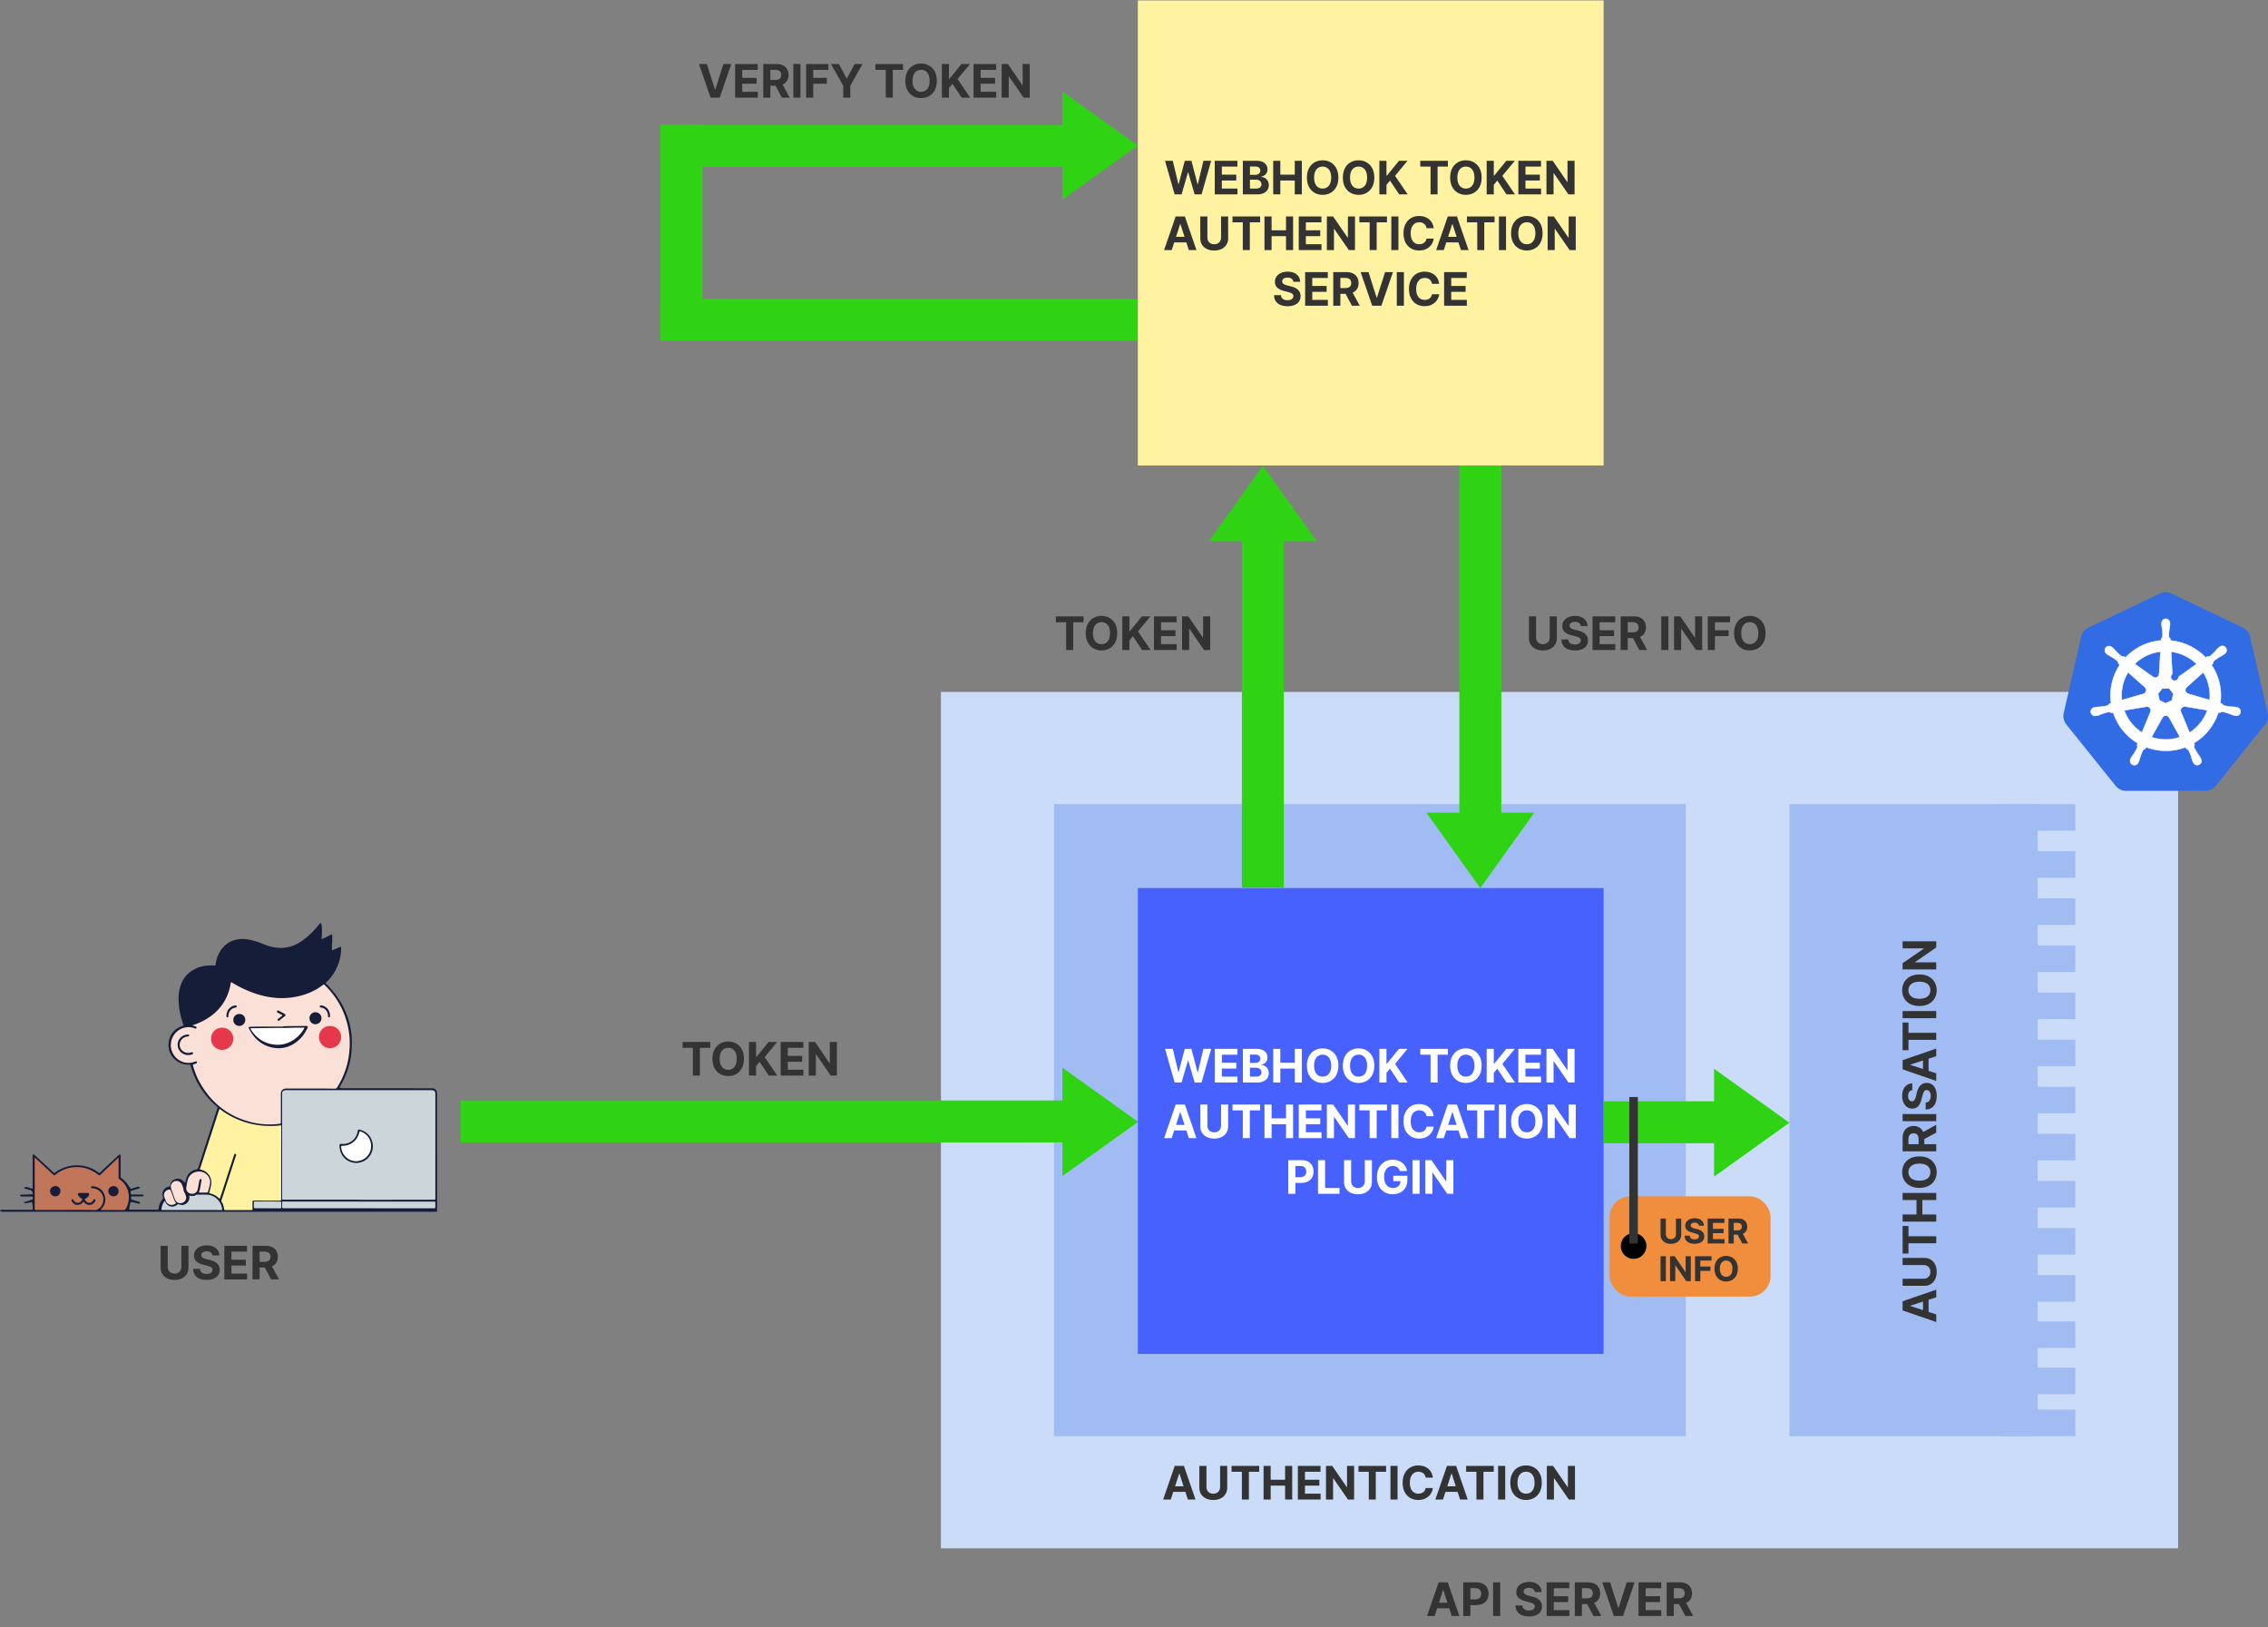 <svg viewBox="0 0 2649 1900" xmlns="http://www.w3.org/2000/svg"><rect x="0" y="0" width="2649" height="1900" fill="#808080" stroke="none"/><g fill="none" fill-rule="evenodd"><path fill="#CADCF8" d="M1099 808h1445v1000H1099z"></path><path fill="#A1BCF3" d="M1231 939h738v738h-738z"></path><path d="M1377.293 1720.702l-9.856 30.298h-8.898l13.557-39.273h10.7l13.539 39.273h-8.898l-9.837-30.298h-.307zm-10.413 21.343v-6.482h21.017v6.482h-21.017zm58.196-5.523v-24.795h8.303v25.505q0 4.295-2.042 7.517-2.042 3.221-5.705 5.014-3.662 1.793-8.533 1.793-4.89 0-8.553-1.793-3.662-1.793-5.695-5.014-2.033-3.222-2.033-7.517v-25.505h8.304v24.795q0 2.244.987 3.989.988 1.745 2.79 2.742 1.803.997 4.2.997 2.416 0 4.209-.997 1.793-.997 2.78-2.742.988-1.745.988-3.989zm25.424-17.949h-12.024v-6.846h32.255v6.846h-12.024V1751h-8.207v-32.427zm33.63 32.427h-8.302v-39.273h8.303v16.204h16.856v-16.204h8.284V1751h-8.284v-16.223h-16.856V1751zm58.292 0h-26.54v-39.273h26.464v6.846h-18.16v9.358h16.798v6.846h-16.798v9.377h18.236V1751zm30.89-39.273h8.264V1751h-7.172l-17.086-24.718h-.287V1751h-8.304v-39.273h7.287l16.952 24.7h.345v-24.7zm25.404 6.846h-12.024v-6.846h32.255v6.846h-12.024V1751h-8.207v-32.427zm25.328-6.846h8.303V1751h-8.303v-39.273zm49.566 13.75h-8.4q-.23-1.63-.939-2.906-.71-1.275-1.822-2.176-1.112-.901-2.56-1.38-1.447-.48-3.135-.48-3.049 0-5.312 1.505-2.262 1.505-3.509 4.372-1.246 2.867-1.246 6.952 0 4.2 1.256 7.056 1.256 2.858 3.519 4.315 2.262 1.457 5.235 1.457 1.668 0 3.097-.44 1.428-.442 2.54-1.295 1.113-.853 1.85-2.08.74-1.228 1.027-2.8l8.399.038q-.326 2.704-1.62 5.206-1.295 2.503-3.471 4.468-2.177 1.966-5.178 3.107-3 1.14-6.779 1.14-5.254 0-9.386-2.377-4.133-2.378-6.52-6.884-2.388-4.507-2.388-10.911 0-6.424 2.417-10.93 2.416-4.507 6.558-6.875 4.142-2.369 9.32-2.369 3.413 0 6.337.96 2.924.958 5.187 2.79 2.263 1.83 3.692 4.477 1.428 2.646 1.831 6.06zm21.627-4.775L1685.38 1751h-8.897l13.557-39.273h10.7l13.54 39.273h-8.898l-9.837-30.298h-.307zm-10.413 21.343v-6.482h21.017v6.482h-21.017zm39.633-23.472h-12.023v-6.846h32.254v6.846h-12.023V1751h-8.208v-32.427zm25.328-6.846h8.303V1751h-8.303v-39.273zm51.005 19.637q0 6.424-2.426 10.93-2.426 4.506-6.597 6.875-4.17 2.368-9.367 2.368-5.235 0-9.396-2.378-4.162-2.378-6.578-6.884-2.416-4.507-2.416-10.911 0-6.424 2.416-10.93 2.416-4.507 6.578-6.875 4.16-2.369 9.396-2.369 5.197 0 9.367 2.369 4.171 2.368 6.597 6.874 2.426 4.507 2.426 10.93zm-8.419 0q0-4.162-1.236-7.019-1.237-2.857-3.48-4.334-2.245-1.476-5.255-1.476t-5.254 1.476q-2.244 1.477-3.48 4.334-1.238 2.857-1.238 7.019 0 4.16 1.237 7.018 1.237 2.857 3.48 4.334 2.244 1.476 5.255 1.476 3.01 0 5.254-1.476 2.244-1.477 3.48-4.334 1.237-2.857 1.237-7.018zm38.905-19.637h8.265V1751h-7.172l-17.086-24.718h-.288V1751h-8.303v-39.273h7.287l16.952 24.7h.345v-24.7z" fill="#333" fill-rule="nonzero"></path><path fill="#30D314" d="M1329 1310l-88 63v-126z"></path><path fill="#30D314" d="M1329 1310l-88 63v-126zm0-1140l-88 63V107zm146 374l63 88h-126zm254 493l63-88h-126z"></path><path fill="#30D314" d="M538 1285h717v49H538zm234-936h557v49H772z"></path><path fill="#30D314" d="M820.5 145.5v252h-49v-252z"></path><path fill="#30D314" d="M772 146h483v49H772zm727.5 468.5v422h-49v-422zm254-71v428h-49v-428zM2090 1311l-88 63v-126z"></path><path fill="#30D314" d="M1873 1286h153v49h-153z"></path><g transform="translate(255.5, 1246.5) scale(-1, 1) translate(-255.5, -1246.5) translate(0, 1078)" fill-rule="nonzero"><path d="M.5 337l.075-138.706a5.514 5.514 0 0 1 5.51-5.514c35.587-.003 71.173-.003 106.76-.003 2.204-.867 1.417-1.418 1.102-1.97-6.85-11.349-11.337-23.564-13.069-36.804-3.857-30.342 4.724-56.744 25.35-79.362a78.592 78.592 0 0 1 3.622-3.625c1.024-1.025 1.024-1.025.079-1.97-3.228-3.074-6.14-6.463-8.582-10.246-5.51-8.748-8.58-18.284-8.817-28.687-.079-2.6.472-2.916 2.834-1.734 2.52 1.261 5.117 2.365 7.873 3.231.315-4.57-.236-8.353-.315-12.215 0-1.419-.079-2.758 0-4.177 0-1.97.709-2.443 2.44-1.419 2.756 1.577 5.512 2.995 8.425 4.177 1.732.71 1.732.71 1.574-1.182-.472-4.965-.551-9.93 0-14.895.472-1.891 1.338-2.207 1.968-1.655.473.394.788.946 1.181 1.419 6.062 7.565 12.833 14.343 20.942 19.781 7.085 4.729 14.722 7.33 23.225 7.408 6.377.079 12.517-1.26 18.422-3.546 5.51-2.128 11.022-4.335 16.769-5.596 5.826-1.26 11.73-1.813 17.556-.394 9.92 2.443 16.612 8.827 20.785 17.969 1.574 3.467 2.44 7.093 2.991 10.876.236 1.418.236 1.418 1.732 1.34 8.66-.631 17.005.709 24.563 5.2 9.054 5.439 14.093 13.635 16.06 23.802 1.418 7.487 1.024 14.895-.157 22.382-.944 5.832-2.519 11.585-4.408 17.18-.473 1.419-.788 1.34.944 1.97 8.818 2.995 14.329 9.064 15.903 18.206 2.205 12.53-5.825 23.643-17.477 26.401-2.126.473-4.33.788-6.535.552-.944-.158-1.26.315-1.495 1.182-1.654 5.99-3.937 11.821-6.692 17.417-5.669 11.27-13.227 20.963-22.674 29.239-2.126 1.497-2.283 2.364-1.81 3.546 1.101 3.074 2.046 6.226 3.07 9.3 6.377 19.86 12.832 39.641 19.13 59.501.473 1.419 1.103 1.97 2.52 2.207 6.22 1.34 10.156 5.201 11.81 11.349.314 1.34.55 2.758.786 4.098 1.496-.867 2.126-1.734 3.07-2.522 2.678-2.207 5.67-2.68 8.897-1.576 3.307 1.182 5.275 3.625 5.747 7.093.158 1.182.473 1.497 1.653 1.655 5.511.867 8.74 6.304 6.929 11.664-.473 1.34-.315 2.285.63 3.388 2.44 2.916 3.857 6.305 4.33 10.088.236 1.655 0 1.655 1.81 1.655h32.515c0-3.31-1.024-5.91-1.575-8.748-3.7.237-6.22.867-8.66 1.655-1.417.473-2.126.158-2.362-.63-.236-.71.315-1.261 1.654-1.655 2.283-.71 4.566-1.34 6.849-2.05 2.283-.709 1.89-.157 1.89-2.679.078-1.182-.394-1.34-1.024-1.34h-11.337c-2.047-.079-2.362-.473-2.362-1.103 1.496-1.182 1.89-1.103 2.362-1.103h11.18c1.023 0 1.417-.316 1.574-1.34.394-2.68.472-2.68-2.204-3.468-2.205-.71-4.488-1.34-6.692-1.97-1.732-.71-1.968-1.182-1.811-1.734 1.732-.788 2.204-.63 2.756-.473 2.676.788 5.274 1.576 7.951 2.443 3.622-5.595 6.692-9.536 10.865-12.53.787-.552.944-1.183.944-2.05v-24.352c.158-1.103.945-1.497 1.89-.946 7.794 7.25 14.643 13.635 21.414 19.94 1.81 1.733 1.26 1.733 3.306.236 14.722-10.482 34.483-10.482 49.205 0 1.89 1.34 1.339 1.655 3.386-.237 6.928-6.383 13.777-12.688 20.705-19.072.63-.551 1.181-1.497 2.204-1.103 1.103.394.709 1.497.709 2.285v35.386c0 2.286 0 2.286 2.126 1.655 1.89-.551 3.7-1.103 5.59-1.655 2.676 1.104 2.519 1.655 1.81 1.892l-4.487 1.418-4.016 1.182c-1.102 1.813-1.102 2.995-1.023 4.099 5.668.472 9.132.472 12.596.472 1.969.237 2.362.63 2.284 1.183-1.417 1.103-1.969 1.103-2.441 1.103h-10.943c-1.575 0-1.653 0-1.653 1.497 0 2.443-.158 1.892 1.889 2.522 2.126.71 4.33 1.261 6.534 1.97 1.811.789 2.047 1.261 1.811 1.892-4.645-.237-6.77-.946-8.975-1.576-1.26 3.23-1.26 5.516-1.26 7.88 0 .868.237 1.34 1.181 1.262h34.011c.866 0 1.732-.08 2.598.394v1.497c-1.968.473-2.52.473-3.15.473H.5z" fill="#151D38"></path><path d="M91.763 323v-.157h87.681c2.056 0 2.056 0 2.056-2.038V198.642c-.08-2.117-1.265-3.372-3.4-3.607-.711-.079-1.423 0-2.055 0H6.61c-2.925.078-4.111 1.333-4.111 4.156v121.927c0 1.804 0 1.804 1.898 1.804h1.344c28.62.078 57.32.078 86.02.078z" fill="#CCD6DA"></path><path d="M148.294 193.125h28.656c2.984 0 5.26 1.744 5.81 4.44.157.713.157 1.347.157 2.06v32.741c0 1.823.157 1.744 1.57 1.903 11.541 1.427 22.925.792 34.152-2.14 25.595-6.739 44.987-21.801 58.255-44.79 3.769-6.501 6.595-13.477 8.636-20.77.393-1.427.393-1.427-.942-1.824l-2.12-.713c-1.334-.555-1.727-1.03-1.491-1.823.235-.872.942-.952 2.355-.476 3.768 1.427 7.537 1.744 11.462 1.03 11.62-2.298 19.079-14.19 16.017-25.684-3.14-11.733-15.231-18.392-26.537-14.587-.55.159-1.02.476-1.57.555-.55.08-.942-.238-1.178-.713-.235-.555-.078-1.03.314-1.348a2.423 2.423 0 0 1 1.02-.476 30.614 30.614 0 0 1 2.513-.792c.157-.08.393-.159.471-.317.157-.397-.235-.318-.47-.397-.315-.158-.707-.238-1.1-.396-5.888-2.061-11.541-4.677-16.723-8.165-9.42-6.184-16.722-14.27-21.433-24.655-2.198-4.915-3.69-10.067-4.554-15.458-.235-1.586-.314-1.586-1.648-.872-.471.238-.864.476-1.335.793-6.987 4.122-14.132 7.61-21.669 10.464-16.252 6.104-32.896 8.561-50.09 5.47-11.933-2.14-23.082-6.421-32.817-13.953-1.256-.95-1.256-.95-2.277.08-8.793 8.482-15.78 18.233-20.805 29.331-7.773 17.361-10.128 35.436-7.223 54.224 1.963 12.763 6.516 24.575 13.268 35.514.785 1.348 1.649 1.903 3.298 1.903 9.264-.238 18.607-.159 28.028-.159z" fill="#FAE0D6"></path><path d="M182.59 279.955v42.708c0 .948.238 1.344 1.267 1.344 2.137-.08 4.274 0 6.49 0 7.994 0 15.988-.08 23.902-.08 1.663 0 1.82.238 1.82 1.899v7.75c0 1.266-.157 1.424 1.267 1.424h30.55c1.03 0 1.267-.395 1.346-1.265.317-2.848 1.187-5.616 2.691-8.067.554-.87.633-1.661.238-2.69-1.662-4.903-3.245-9.885-4.828-14.789-3.879-12.021-7.836-24.042-11.714-36.064a7.77 7.77 0 0 1-.396-1.265c-.158-.712.159-1.266.87-1.424.634-.158 1.109.158 1.346.712l.238.712 8.31 25.624c2.612 8.067 5.224 16.134 7.915 24.122.475 1.345.475 1.424 1.504.475 2.849-2.769 6.173-4.588 10.051-5.457 1.187-.317 1.267-.317.95-1.503-.633-2.61-1.346-5.299-1.9-7.909-1.82-7.909 3.008-16.055 10.844-18.111.474-.158 1.028-.158 1.503-.316.554-.08.792-.396.554-.95-.079-.316-.158-.632-.316-.87-6.174-19.139-12.426-38.357-18.6-57.496-1.108-3.56-2.295-7.118-3.482-10.677-.238-.792-.633-1.107-1.266-.395a2.843 2.843 0 0 1-.792.553c-5.224 3.875-10.843 7.276-16.779 9.965-11.555 5.3-23.744 8.304-36.487 8.779-5.381.237-10.763.158-16.066-.633-.87-.158-1.187.158-1.108.95v1.502c.079 13.84.079 27.68.079 41.442z" fill="#FFF3A2"></path><path d="M434.414 334.84h34.401c1.646 0 1.646 0 1.646-1.67v-58.23c0-.318.157-.716-.157-.875-.47-.239-.627.239-.94.477-4.232 3.978-8.464 7.876-12.774 11.853-2.586 2.387-5.172 4.853-7.758 7.24-1.097 1.033-1.253.954-2.429.158-.392-.238-.705-.557-1.018-.795-6.191-4.694-13.087-7.478-20.767-8.035-10.265-.795-19.59 2.069-27.819 8.433-1.802 1.431-1.802 1.431-3.448-.08a1.084 1.084 0 0 0-.313-.239 4131.378 4131.378 0 0 0-18.73-17.66c-.47-.477-.94-1.352-1.566-1.113-.47.238-.236 1.113-.236 1.75v20.603c0 .955-.078 1.75-1.097 2.387-11.284 7.716-13.948 22.75-7.366 34.365.627 1.114 1.332 1.591 2.665 1.591 8.306-.08 16.691 0 24.998-.08.548 0 1.332.24 1.567-.238.235-.477-.549-.875-.94-1.273-4.075-4.455-5.33-9.625-3.605-15.353 1.724-5.728 5.72-9.148 11.362-10.5 1.176-.319 2.351-.478 3.527-.319.627.08 1.018.478 1.018 1.193 0 .557-.313.955-.94 1.035-.705.08-1.332.159-2.037.238-5.407.716-10.03 4.853-11.128 10.183-1.175 5.489 1.176 11.057 5.877 14 1.176.716 2.43 1.114 3.918 1.114 11.598-.239 22.883-.16 34.089-.16z" fill="#C27659"></path><path d="M91.908 325.084c-16.046.071-32.091.071-48.137.071H3.617c-.79 0-1.186.286-1.107.999v4.279c0 2.567 0 2.567 2.845 2.567 22.528 0 45.134 0 67.662-.071 35.174 0 70.27-.072 105.444-.072h1.502c1.107-.07 1.502-.428 1.502-1.426.079-1.854 0-3.637 0-5.491 0-.785-.395-.998-1.186-.927h-1.344c-8.378 0-16.678.071-25.056.071h-61.97zm195.015 9.835h34.629c.702.081 1.014-.163.936-.976-.39-3.414-1.56-6.502-3.587-9.266-.312-.488-.624-.407-.78.162-.078.244-.156.488-.312.732-2.574 5.609-8.97 7.153-13.65 3.251-.857-.731-1.403-.894-2.417-.406-2.886 1.22-5.615.813-8.19-.975-2.729-1.951-3.977-4.715-3.743-8.21.078-1.22 0-1.3-1.014-.976-2.417.65-4.68.407-6.863-.894-.546-.325-1.014-.325-1.638-.325-3.588 0-7.253-.081-10.841 0-8.267.163-15.365 6.096-17.47 14.469a16.11 16.11 0 0 0-.468 2.682c-.078.57.156.813.702.813h1.481c11.153-.081 22.228-.081 33.225-.081z" fill="#CCD6DA"></path><path d="M273.514 314.574h4.376c.578 0 .908-.154.66-.773-1.651-4.253-1.899-8.815-2.89-13.223-.247-1.005.166-1.623.909-1.778.743-.155 1.238.31 1.486 1.314.247 1.006.413 2.088.578 3.093.495 2.63.908 5.259 1.486 7.81.826 3.48 4.21 5.49 7.926 4.872 3.633-.696 5.945-3.79 5.367-7.269-.496-3.015-.991-5.954-1.734-8.892-1.569-6.573-8.587-10.748-15.605-9.511-6.687 1.16-11.559 7.732-10.403 14.15.578 3.093 1.569 6.11 2.312 9.202.165.696.578 1.005 1.404 1.005h4.128zm19.986 5.721c.163 2.247.899 4.012 2.697 5.296 3.759 2.728 8.826 1.364 10.46-2.97 1.553-4.252 3.024-8.586 4.495-12.92.163-.48.245-.962.327-1.524.245-3.13-1.635-5.939-4.74-6.902-3.024-.882-6.374.402-7.845 3.21-.981 1.926-1.798 4.013-2.125 6.18a12.816 12.816 0 0 1-1.553 4.494c-.98 1.685-1.553 3.45-1.716 5.136z" fill="#FAE0D6"></path><path d="M198.175 333v-.072h14.944c.812-.072 1.381-.36 1.381-1.153v-6.054c0-.505-.325-.721-.893-.721h-19.818c-3.33 0-6.66.072-9.908.072-.975 0-1.381.288-1.381 1.153.081 1.802 0 3.604 0 5.334 0 1.369 0 1.441 1.624 1.441h14.051z" fill="#CCD6DA"></path><path d="M319.5 317.795c0-3.58-2.302-6.148-5.798-6.692-1.535-.234-1.706-.156-2.217 1.167-.938 2.49-1.79 4.98-2.729 7.393-.853 2.18-1.279 4.592-2.984 6.46-.597.622-.086 1.011.34 1.4 3.582 2.724 9.04 1.557 10.915-2.49.853-1.868 1.535-3.813 2.217-5.759.256-.622.256-1.245.256-1.479z" fill="#FAE0D6"></path><path d="M114.466 260.899c-.619 9.484-6.491 16.558-15.146 18.58-11.127 2.643-22.1-5.054-23.645-16.481-1.313-9.64 4.868-19.435 14.914-21.767 2.163-.467 2.318-.389 2.627 1.788 1.314 7.385 6.259 12.827 13.445 14.46 1.7.388 3.4.466 5.177.31 2.319-.233 2.55 0 2.628 2.332.077.39 0 .778 0 .778z" fill="#151D38"></path><path d="M95.341 278c1.18-.08 2.75-.24 4.323-.638 6.994-1.912 12.495-8.603 12.81-15.772.078-1.593.078-1.593-1.415-1.593-9.352.16-17.525-6.213-19.647-15.453-.472-2.071-.707-1.593-1.965-1.195-8.094 2.709-13.124 11.152-11.71 19.834 1.337 8.444 8.802 14.896 17.604 14.816z" fill="#FFF"></path><path d="M180.704 120.73h25.969c3.977 0 7.954.161 11.932.242 1.871.081 2.34.73 1.481 2.35-5.849 11.264-14.427 19.125-26.67 21.799-12.322 2.674-23.162-.81-32.442-9.643-3.665-3.485-6.473-7.699-8.734-12.318-.234-.486-.468-.891-.624-1.377-.312-.973 0-1.459 1.014-1.702.39-.081.78-.081 1.091-.081l23.006.243c1.326 0 2.573.162 3.9.162a.632.632 0 0 1 .077.324z" fill="#151D38"></path><path d="M187.144 122.309h-7.037c-2.925 0-5.771 0-8.697-.155-4.98-.154-9.961-.154-14.942-.154-1.107 0-1.186.077-.633 1.003a36.273 36.273 0 0 0 7.59 9.649c8.697 7.719 18.817 10.883 30.36 8.645 10.594-2.084 18.342-8.105 24.034-16.904 1.028-1.621 1.028-1.698-.949-1.698-9.882-.155-19.844-.31-29.726-.386z" fill="#FFF"></path><path d="M112.5 133c0-6.538 4.904-12.921 13.078-13 7.162-.077 12.922 5.839 12.922 13 0 7.24-5.76 13-13 13-7.162-.078-13-5.838-13-13zm151.98 2.04c.313 6.246-5.07 12.882-12.95 12.96-7.178 0-12.952-5.777-13.03-12.96 0-7.338 5.696-13.037 13.03-13.037 7.723-.156 13.341 6.48 12.95 13.037z" fill="#E5384A"></path><path d="M142.456 104c3.95 0 7.128 3.092 7.042 7.043 0 3.865-3.091 6.957-6.87 6.957-3.95 0-7.128-3.092-7.128-7.043 0-3.78 3.092-6.871 6.956-6.957zm89.088 2.002c3.95 0 6.956 3.091 6.956 7.127-.086 3.864-3.178 6.955-7.042 6.87-3.779 0-6.956-3.178-6.956-6.956a6.862 6.862 0 0 1 7.042-7.041zm71.955 36.118c-.08 8.134-8.417 13.867-16.353 11.233-.24-.078-.481-.155-.722-.31-.801-.31-1.122-.852-.801-1.627.24-.697.962-.775 1.603-.62.4.078.882.31 1.283.387 5.53 1.472 11.303-1.936 12.425-7.282 1.122-5.5-2.726-10.69-8.417-11.465-.481-.077-1.042-.155-1.523-.232-.561-.078-.882-.543-.882-1.085 0-.697.4-1.007 1.042-1.085.4-.077.882 0 1.363 0 6.333.698 11.062 5.888 10.982 12.086zm-116.003-38.75c0 .568-.446.893-.966 1.137-1.56.893-3.195 1.786-4.755 2.597-.669.325-.817.65-.149 1.137 1.338.974 2.6 2.03 3.938 3.004.371.243.669.487.966.812.371.406.371.974.074 1.461-.297.487-.743.568-1.263.406-.297-.081-.52-.244-.743-.487-2.006-1.543-4.086-3.085-6.092-4.709-1.412-1.136-1.338-1.948.223-2.841 2.229-1.3 4.532-2.517 6.835-3.735 1.114-.406 2.006 0 1.932 1.218zm-61.996 4.477c.228-5.795 4.02-10.598 9.407-11.674.606-.166 1.213-.248 1.82-.083.455.083.759.497.759.994.076.58-.152 1.076-.683 1.242-.531.165-1.062.248-1.593.33-4.096.912-6.827 4.224-7.283 8.695-.075.496-.075.91-.075 1.407-.076.745-.38 1.242-1.138 1.242-.759 0-1.062-.58-1.138-1.325-.076-.248-.076-.497-.076-.828zm121-.042c0 .325 0 .894-.078 1.382-.157.57-.548.813-1.096.813s-.939-.325-1.017-.894c-.078-.407 0-.813-.078-1.138-.235-4.796-3.287-8.454-7.826-9.348-.235-.082-.47-.082-.704-.163-.783-.162-1.33-.569-1.174-1.463.156-.894.86-1.057 1.565-.976 2.66.326 4.93 1.382 6.886 3.252 2.192 2.357 3.365 5.121 3.522 8.535zm174.32 221.177c-3-.086-5.028-.945-6.57-3.007-.648-.773-.892-.773-1.54 0-2.84 3.35-6.976 3.952-10.301 1.633-1.136-.774-2.028-1.89-2.677-3.18-.324-.687-.406-1.546.406-1.975.81-.43 1.297 0 1.703.773.243.515.568 1.031.973 1.546 2.677 3.007 7.381 2.062 8.841-1.718.325-.859.406-1.374-.649-1.632-1.46-.43-2.352-1.632-3.325-2.75-.406-.429-.65-1.03-.73-1.632-.244-1.202.162-1.976 1.379-1.976 3.406-.085 6.894-.085 10.3 0 1.136 0 1.542.774 1.217 1.976-.486 1.976-1.946 3.007-3.406 4.038-.487.344-1.298.258-1.46.86-.163.773.324 1.546.81 2.233 2.19 3.179 6.57 3.179 8.842 0 .243-.344.486-.86.73-1.203.405-.601.973-.687 1.54-.43.569.344.73.946.488 1.547a8.147 8.147 0 0 1-2.19 3.093c-1.46 1.203-3.083 1.89-4.38 1.804zm25.681-21.98c3.428 0 5.999 2.656 5.999 5.998 0 3.427-2.742 6.084-6.17 5.998-3.343-.086-5.914-2.742-5.828-6.17-.086-3.341 2.571-5.912 5.999-5.826zM378.457 319c-3.319 0-5.957-2.553-5.957-5.957 0-3.405 2.468-5.958 5.872-6.043 3.49 0 6.128 2.553 6.128 5.957-.085 3.405-2.638 6.043-6.043 6.043z" fill="#151D38"></path></g><path d="M1685.49 1856.702l-9.857 30.298h-8.898l13.557-39.273h10.7l13.539 39.273h-8.898l-9.837-30.298h-.307zm-10.414 21.343v-6.482h21.017v6.482h-21.017zm42.316 8.955h-8.304v-39.273h15.495q4.468 0 7.613 1.697 3.144 1.697 4.803 4.699 1.659 3 1.659 6.913 0 3.911-1.688 6.903-1.687 2.991-4.88 4.66-3.193 1.668-7.718 1.668h-9.876v-6.654h8.533q2.397 0 3.96-.834 1.563-.834 2.34-2.32.776-1.487.776-3.423 0-1.956-.776-3.423-.777-1.467-2.35-2.282-1.572-.815-3.988-.815h-5.6V1887zm26.514-39.273h8.303V1887h-8.303v-39.273zm56.614 11.295h-7.959q-.23-2.32-1.975-3.605-1.745-1.285-4.736-1.285-2.033 0-3.433.566-1.4.565-2.138 1.563-.738.997-.738 2.262-.039 1.055.45 1.841.49.787 1.352 1.352.863.566 1.995.978 1.131.413 2.416.7l3.528.844q2.57.575 4.718 1.534 2.147.959 3.72 2.359 1.572 1.4 2.445 3.298.872 1.898.891 4.353-.019 3.605-1.83 6.242-1.813 2.637-5.217 4.084-3.404 1.448-8.198 1.448-4.755 0-8.274-1.457-3.519-1.458-5.484-4.324-1.966-2.867-2.062-7.105h8.035q.134 1.975 1.14 3.288 1.008 1.314 2.705 1.976 1.697.661 3.845.661 2.109 0 3.672-.613 1.563-.614 2.426-1.707.862-1.093.862-2.512 0-1.323-.776-2.225-.777-.9-2.263-1.534-1.486-.633-3.634-1.15l-4.276-1.074q-4.967-1.208-7.843-3.778-2.877-2.57-2.857-6.922-.02-3.567 1.908-6.233 1.927-2.665 5.302-4.16 3.375-1.497 7.67-1.497 4.372 0 7.642 1.496 3.27 1.496 5.091 4.161 1.822 2.666 1.88 6.175zm32.477 27.978h-26.54v-39.273h26.464v6.846h-18.16v9.358h16.798v6.846h-16.798v9.377h18.236V1887zm14.683 0h-8.304v-39.273h15.495q4.449 0 7.603 1.582t4.813 4.468q1.659 2.886 1.659 6.78 0 3.911-1.688 6.72-1.687 2.81-4.88 4.305-3.193 1.496-7.718 1.496h-10.375v-6.673h9.032q2.378 0 3.95-.652 1.573-.652 2.35-1.956.776-1.304.776-3.24 0-1.957-.776-3.3-.777-1.342-2.359-2.041-1.582-.7-3.979-.7h-5.6V1887zm3.95-17.872h8.955l9.76 17.872h-9.165l-9.55-17.872zm19.783-21.4h9.224l9.492 29.837h.364l9.512-29.838h9.204L1895.671 1887h-10.7l-13.558-39.273zm68.893 39.272h-26.54v-39.273h26.464v6.846h-18.16v9.358h16.798v6.846h-16.798v9.377h18.236V1887zm14.683 0h-8.304v-39.273h15.495q4.449 0 7.603 1.582 3.155 1.582 4.813 4.468 1.659 2.886 1.659 6.78 0 3.911-1.687 6.72-1.688 2.81-4.88 4.305-3.194 1.496-7.72 1.496h-10.373v-6.673h9.031q2.378 0 3.95-.652 1.573-.652 2.35-1.956.776-1.304.776-3.24 0-1.957-.776-3.3-.777-1.342-2.359-2.041-1.582-.7-3.979-.7h-5.6V1887zm3.95-17.872h8.955l9.76 17.872h-9.165l-9.55-17.872zM211.86 1479.522v-24.795h8.302v25.505q0 4.295-2.042 7.517-2.042 3.221-5.705 5.014-3.662 1.793-8.533 1.793-4.89 0-8.553-1.793-3.662-1.793-5.695-5.014-2.033-3.222-2.033-7.517v-25.505h8.304v24.795q0 2.244.987 3.989.988 1.745 2.79 2.742 1.803.997 4.2.997 2.416 0 4.21-.997 1.792-.997 2.78-2.742.987-1.745.987-3.989zm44.232-13.5h-7.958q-.23-2.32-1.975-3.605-1.745-1.285-4.737-1.285-2.032 0-3.432.566-1.4.565-2.138 1.563-.739.997-.739 2.262-.038 1.055.45 1.841.49.787 1.353 1.352.863.566 1.994.978 1.131.413 2.416.7l3.529.844q2.57.575 4.717 1.534 2.148.959 3.72 2.359 1.573 1.4 2.445 3.298.873 1.898.892 4.353-.02 3.605-1.831 6.242-1.813 2.637-5.216 4.084-3.404 1.448-8.198 1.448-4.756 0-8.275-1.457-3.519-1.458-5.484-4.324-1.966-2.867-2.061-7.105h8.034q.135 1.975 1.141 3.288 1.007 1.314 2.704 1.976 1.697.661 3.845.661 2.11 0 3.672-.613 1.563-.614 2.426-1.707.863-1.093.863-2.512 0-1.323-.777-2.225-.776-.9-2.263-1.534-1.486-.633-3.633-1.15l-4.277-1.074q-4.966-1.208-7.843-3.778-2.876-2.57-2.857-6.922-.02-3.567 1.908-6.233 1.927-2.665 5.302-4.16 3.375-1.497 7.67-1.497 4.373 0 7.642 1.496 3.27 1.496 5.092 4.161 1.821 2.666 1.879 6.175zM288.57 1494h-26.54v-39.273h26.463v6.846h-18.16v9.358h16.798v6.846h-16.798v9.377h18.237V1494zm14.682 0h-8.303v-39.273h15.494q4.449 0 7.603 1.582 3.155 1.582 4.814 4.468 1.658 2.886 1.658 6.78 0 3.911-1.687 6.72-1.688 2.81-4.88 4.305-3.193 1.496-7.719 1.496h-10.374v-6.673h9.032q2.378 0 3.95-.652 1.573-.652 2.35-1.956.776-1.304.776-3.24 0-1.957-.777-3.3-.776-1.342-2.358-2.041-1.583-.7-3.98-.7h-5.599V1494zm3.95-17.872h8.956l9.76 17.872h-9.166l-9.55-17.872zm502.069-252.555h-12.023v-6.846h32.254v6.846h-12.024V1256h-8.207v-32.427zm59.657 12.79q0 6.425-2.425 10.931-2.426 4.506-6.597 6.875-4.17 2.368-9.368 2.368-5.235 0-9.396-2.378-4.161-2.378-6.577-6.884-2.417-4.507-2.417-10.911 0-6.424 2.417-10.93 2.416-4.507 6.577-6.875 4.161-2.369 9.396-2.369 5.197 0 9.368 2.369 4.17 2.368 6.597 6.874 2.425 4.507 2.425 10.93zm-8.418 0q0-4.16-1.237-7.018-1.237-2.857-3.48-4.334-2.244-1.476-5.255-1.476-3.01 0-5.254 1.476-2.243 1.477-3.48 4.334-1.237 2.857-1.237 7.019 0 4.16 1.237 7.018 1.237 2.857 3.48 4.334 2.244 1.476 5.254 1.476 3.011 0 5.255-1.476 2.243-1.477 3.48-4.334 1.237-2.857 1.237-7.018zM883.119 1256h-8.303v-39.273h8.303v17.316h.518l14.133-17.316h9.952l-14.574 17.585L907.894 1256h-9.933l-10.758-16.146-4.084 4.985V1256zm55.227 0h-26.54v-39.273h26.464v6.846h-18.16v9.358h16.798v6.846H920.11v9.377h18.236V1256zm30.874-39.273h8.265V1256h-7.172l-17.086-24.718h-.287V1256h-8.303v-39.273h7.286l16.952 24.7h.345v-24.7zm276.051-490.154h-12.023v-6.846h32.254v6.846h-12.024V759h-8.207v-32.427zm59.657 12.79q0 6.425-2.425 10.931-2.426 4.506-6.597 6.875-4.17 2.368-9.368 2.368-5.235 0-9.396-2.378-4.161-2.378-6.577-6.884-2.417-4.507-2.417-10.911 0-6.424 2.417-10.93 2.416-4.507 6.577-6.875 4.161-2.369 9.396-2.369 5.197 0 9.368 2.369 4.17 2.368 6.597 6.874 2.425 4.507 2.425 10.93zm-8.418 0q0-4.16-1.237-7.018-1.237-2.857-3.48-4.334-2.244-1.476-5.255-1.476-3.01 0-5.254 1.476-2.243 1.477-3.48 4.334-1.237 2.857-1.237 7.019 0 4.16 1.237 7.018 1.237 2.857 3.48 4.334 2.244 1.476 5.254 1.476 3.011 0 5.255-1.476 2.243-1.477 3.48-4.334 1.237-2.857 1.237-7.018zM1319.119 759h-8.303v-39.273h8.303v17.316h.518l14.133-17.316h9.952l-14.574 17.585L1343.895 759h-9.934l-10.758-16.146-4.084 4.985V759zm55.227 0h-26.54v-39.273h26.464v6.846h-18.16v9.358h16.798v6.846h-16.798v9.377h18.236V759zm30.874-39.273h8.265V759h-7.172l-17.086-24.718h-.287V759h-8.303v-39.273h7.286l16.952 24.7h.345v-24.7zm-588.872-645h9.224l9.492 29.838h.364l9.511-29.838h9.205L840.606 114h-10.7l-13.558-39.273zM885.152 114h-26.54V74.727h26.463v6.846h-18.16v9.358h16.799v6.846h-16.798v9.377h18.236V114zm14.593 0h-8.303V74.727h15.494q4.45 0 7.604 1.582t4.813 4.468q1.659 2.886 1.659 6.78 0 3.911-1.688 6.72-1.687 2.81-4.88 4.305-3.193 1.496-7.718 1.496H896.35v-6.673h9.032q2.378 0 3.95-.652 1.573-.652 2.35-1.956.776-1.304.776-3.24 0-1.957-.776-3.3-.777-1.342-2.36-2.041-1.581-.7-3.978-.7h-5.6V114zm3.95-17.872h8.956L922.41 114h-9.166l-9.55-17.872zm22.936-21.4h8.303V114h-8.303V74.727zM949.834 114h-8.303V74.727h26.003v6.846h-17.7v9.358h15.974v6.846h-15.974V114zm35.054-13.884l-14.324-25.389h9.3l8.955 16.914h.384l8.955-16.914h9.3l-14.324 25.39V114h-8.246v-13.884zm49.648-18.543h-12.024v-6.846h32.255v6.846h-12.024V114h-8.207V81.573zm59.657 12.79q0 6.425-2.426 10.931-2.425 4.506-6.596 6.875-4.171 2.368-9.368 2.368-5.235 0-9.396-2.378-4.161-2.378-6.577-6.884-2.417-4.507-2.417-10.911 0-6.424 2.417-10.93 2.416-4.507 6.577-6.875 4.161-2.369 9.396-2.369 5.197 0 9.368 2.369 4.17 2.368 6.596 6.874 2.426 4.507 2.426 10.93zm-8.418 0q0-4.16-1.237-7.018-1.237-2.857-3.48-4.334-2.244-1.476-5.255-1.476-3.01 0-5.254 1.476-2.244 1.477-3.48 4.334-1.237 2.857-1.237 7.019 0 4.16 1.237 7.018 1.236 2.857 3.48 4.334 2.244 1.476 5.254 1.476 3.01 0 5.255-1.476 2.243-1.477 3.48-4.334 1.237-2.857 1.237-7.018zM1108.384 114h-8.303V74.727h8.303v17.316h.518l14.132-17.316h9.953l-14.574 17.585L1133.159 114h-9.933l-10.758-16.146-4.084 4.985V114zm55.227 0h-26.54V74.727h26.464v6.846h-18.16v9.358h16.798v6.846h-16.798v9.377h18.236V114zm30.874-39.273h8.265V114h-7.172l-17.086-24.718h-.287V114h-8.304V74.727h7.287l16.952 24.7h.345v-24.7zm615.585 669.795v-24.795h8.303v25.505q0 4.295-2.042 7.517-2.042 3.221-5.705 5.014-3.662 1.793-8.533 1.793-4.89 0-8.553-1.793-3.662-1.793-5.695-5.014-2.033-3.222-2.033-7.517v-25.505h8.304v24.795q0 2.244.987 3.989.988 1.745 2.79 2.742 1.803.997 4.2.997 2.416 0 4.21-.997 1.792-.997 2.78-2.742.987-1.745.987-3.989zm44.144-13.5h-7.958q-.23-2.32-1.975-3.605-1.745-1.285-4.737-1.285-2.032 0-3.432.566-1.4.565-2.138 1.563-.739.997-.739 2.262-.038 1.055.45 1.841.49.787 1.353 1.352.863.566 1.994.978 1.131.413 2.416.7l3.529.844q2.57.575 4.717 1.534 2.148.959 3.72 2.359 1.573 1.4 2.445 3.298.873 1.898.892 4.353-.02 3.605-1.831 6.242-1.813 2.637-5.216 4.084-3.404 1.448-8.198 1.448-4.756 0-8.275-1.457-3.518-1.458-5.484-4.324-1.966-2.867-2.061-7.105h8.034q.135 1.975 1.141 3.288 1.007 1.314 2.704 1.976 1.697.661 3.845.661 2.11 0 3.672-.613 1.563-.614 2.426-1.707.863-1.093.863-2.512 0-1.323-.777-2.225-.776-.9-2.263-1.534-1.486-.633-3.633-1.15l-4.277-1.074q-4.966-1.208-7.843-3.778-2.876-2.57-2.857-6.922-.02-3.567 1.908-6.233 1.927-2.665 5.302-4.16 3.375-1.497 7.67-1.497 4.373 0 7.642 1.496 3.27 1.496 5.092 4.161 1.821 2.666 1.879 6.175zM1886.603 759h-26.54v-39.273h26.463v6.846h-18.16v9.358h16.798v6.846h-16.798v9.377h18.237V759zm14.593 0h-8.303v-39.273h15.494q4.449 0 7.603 1.582 3.155 1.582 4.814 4.468 1.658 2.886 1.658 6.78 0 3.911-1.687 6.72-1.688 2.81-4.88 4.305-3.193 1.496-7.719 1.496h-10.374v-6.673h9.032q2.378 0 3.95-.652 1.573-.652 2.35-1.956.776-1.304.776-3.24 0-1.957-.777-3.3-.776-1.342-2.358-2.041-1.583-.7-3.98-.7h-5.599V759zm3.95-17.872h8.956l9.76 17.872h-9.166l-9.55-17.872zm35.208-21.4h8.304V759h-8.304v-39.273zm39.484 0h8.265V759h-7.172l-17.086-24.718h-.287V759h-8.304v-39.273h7.287l16.952 24.7h.345v-24.7zM2003.003 759h-8.303v-39.273h26.003v6.846h-17.7v9.358h15.974v6.846h-15.974V759zm59.12-19.636q0 6.424-2.425 10.93-2.426 4.506-6.597 6.875-4.17 2.368-9.367 2.368-5.235 0-9.397-2.378-4.16-2.378-6.577-6.884-2.416-4.507-2.416-10.911 0-6.424 2.416-10.93 2.416-4.507 6.577-6.875 4.162-2.369 9.397-2.369 5.196 0 9.367 2.369 4.171 2.368 6.597 6.874 2.426 4.507 2.426 10.93zm-8.418 0q0-4.162-1.237-7.019-1.236-2.857-3.48-4.334-2.244-1.476-5.254-1.476-3.01 0-5.255 1.476-2.243 1.477-3.48 4.334-1.237 2.857-1.237 7.019 0 4.16 1.237 7.018 1.237 2.857 3.48 4.334 2.244 1.476 5.255 1.476 3.01 0 5.254-1.476 2.244-1.477 3.48-4.334 1.237-2.857 1.237-7.018z" fill="#333" fill-rule="nonzero"></path><path fill="#4661FE" d="M1329 1037h544v544h-544z"></path><path d="M1380.068 1264h-8.092l-11.238-39.273h9.07l6.501 27.288h.326l7.172-27.288h7.767l7.152 27.345h.345l6.501-27.345h9.07L1403.405 1264h-8.092l-7.479-25.677h-.307l-7.46 25.677zm65.295 0h-26.54v-39.273h26.463v6.846h-18.16v9.358h16.799v6.846h-16.799v9.377h18.237V1264zm23.07 0h-16.78v-39.273h15.724q4.334 0 7.23 1.285 2.895 1.285 4.353 3.557 1.457 2.273 1.457 5.226 0 2.3-.92 4.036-.92 1.736-2.522 2.838-1.601 1.103-3.653 1.563v.384q2.244.096 4.21 1.265 1.965 1.17 3.192 3.27t1.227 4.995q0 3.126-1.543 5.571-1.544 2.445-4.555 3.864-3.01 1.419-7.42 1.419zm-8.477-17.22v10.432h6.77q3.47 0 5.062-1.333t1.592-3.557q0-1.63-.787-2.877-.786-1.246-2.234-1.956-1.447-.71-3.442-.71h-6.96zm0-15.341v9.722h6.156q1.706 0 3.04-.604 1.332-.604 2.109-1.716.776-1.112.776-2.666 0-2.128-1.505-3.432-1.505-1.304-4.267-1.304h-6.309zm35.438 32.561h-8.303v-39.273h8.303v16.204h16.856v-16.204h8.284V1264h-8.284v-16.223h-16.856V1264zm67.826-19.636q0 6.424-2.425 10.93-2.426 4.506-6.597 6.875-4.17 2.368-9.368 2.368-5.235 0-9.396-2.378-4.161-2.378-6.577-6.884-2.417-4.507-2.417-10.911 0-6.424 2.417-10.93 2.416-4.507 6.577-6.875 4.161-2.369 9.396-2.369 5.197 0 9.368 2.369 4.17 2.368 6.597 6.874 2.425 4.507 2.425 10.93zm-8.418 0q0-4.162-1.237-7.019t-3.48-4.334q-2.244-1.476-5.255-1.476-3.01 0-5.254 1.476-2.243 1.477-3.48 4.334-1.237 2.857-1.237 7.019 0 4.16 1.237 7.018 1.237 2.857 3.48 4.334 2.244 1.476 5.254 1.476 3.011 0 5.255-1.476 2.243-1.477 3.48-4.334 1.237-2.857 1.237-7.018zm50.395 0q0 6.424-2.426 10.93-2.425 4.506-6.596 6.875-4.171 2.368-9.368 2.368-5.235 0-9.396-2.378-4.161-2.378-6.577-6.884-2.417-4.507-2.417-10.911 0-6.424 2.417-10.93 2.416-4.507 6.577-6.875 4.161-2.369 9.396-2.369 5.197 0 9.368 2.369 4.17 2.368 6.596 6.874 2.426 4.507 2.426 10.93zm-8.418 0q0-4.162-1.237-7.019t-3.48-4.334q-2.244-1.476-5.255-1.476-3.01 0-5.254 1.476-2.244 1.477-3.48 4.334-1.237 2.857-1.237 7.019 0 4.16 1.237 7.018 1.236 2.857 3.48 4.334 2.244 1.476 5.254 1.476 3.01 0 5.255-1.476 2.243-1.477 3.48-4.334 1.237-2.857 1.237-7.018zm22.609 19.636h-8.303v-39.273h8.303v17.316h.518l14.132-17.316h9.953l-14.574 17.585 14.746 21.688h-9.933l-10.758-16.146-4.084 4.985V1264zm51.488-32.427h-12.023v-6.846h32.254v6.846h-12.023V1264h-8.208v-32.427zm59.658 12.79q0 6.425-2.426 10.931-2.426 4.506-6.597 6.875-4.17 2.368-9.367 2.368-5.235 0-9.397-2.378-4.16-2.378-6.577-6.884-2.416-4.507-2.416-10.911 0-6.424 2.416-10.93 2.416-4.507 6.577-6.875 4.162-2.369 9.397-2.369 5.196 0 9.367 2.369 4.171 2.368 6.597 6.874 2.426 4.507 2.426 10.93zm-8.419 0q0-4.16-1.237-7.018-1.236-2.857-3.48-4.334-2.244-1.476-5.254-1.476-3.011 0-5.255 1.476-2.243 1.477-3.48 4.334-1.237 2.857-1.237 7.019 0 4.16 1.237 7.018 1.237 2.857 3.48 4.334 2.244 1.476 5.255 1.476 3.01 0 5.254-1.476 2.244-1.477 3.48-4.334 1.237-2.857 1.237-7.018zm22.61 19.637h-8.304v-39.273h8.303v17.316h.518l14.133-17.316h9.952l-14.574 17.585L1769.5 1264h-9.933l-10.758-16.146-4.085 4.985V1264zm55.227 0h-26.54v-39.273h26.463v6.846h-18.16v9.358h16.799v6.846h-16.799v9.377h18.237V1264zm30.874-39.273h8.265V1264h-7.172l-17.086-24.718h-.288V1264h-8.303v-39.273h7.287l16.951 24.7h.346v-24.7zm-452.426 73.975l-9.857 30.298h-8.898l13.557-39.273h10.7l13.539 39.273h-8.898l-9.837-30.298h-.307zm-10.414 21.343v-6.482h21.017v6.482h-21.017zm58.181-5.523v-24.795h8.303v25.505q0 4.295-2.042 7.517-2.042 3.221-5.705 5.014-3.662 1.793-8.533 1.793-4.89 0-8.553-1.793-3.662-1.793-5.695-5.014-2.033-3.222-2.033-7.517v-25.505h8.304v24.795q0 2.244.987 3.989.988 1.745 2.79 2.742 1.803.997 4.2.997 2.416 0 4.209-.997 1.793-.997 2.78-2.742.988-1.745.988-3.989zm25.409-17.949h-12.024v-6.846h32.255v6.846h-12.024V1329h-8.207v-32.427zm33.616 32.427h-8.303v-39.273h8.303v16.204h16.856v-16.204h8.284V1329h-8.284v-16.223h-16.856V1329zm58.276 0h-26.54v-39.273h26.464v6.846h-18.16v9.358h16.798v6.846h-16.798v9.377h18.236V1329zm30.874-39.273h8.265V1329h-7.172l-17.086-24.718h-.287V1329h-8.304v-39.273h7.287l16.952 24.7h.345v-24.7zm25.39 6.846h-12.024v-6.846h32.255v6.846h-12.024V1329h-8.207v-32.427zm25.313-6.846h8.303V1329h-8.303v-39.273zm49.551 13.75h-8.4q-.23-1.63-.939-2.906-.71-1.275-1.822-2.176-1.112-.901-2.56-1.38-1.447-.48-3.135-.48-3.049 0-5.312 1.505-2.262 1.505-3.509 4.372-1.246 2.867-1.246 6.952 0 4.2 1.256 7.056 1.256 2.858 3.519 4.315 2.262 1.457 5.235 1.457 1.668 0 3.097-.44 1.428-.442 2.54-1.295 1.113-.853 1.85-2.08.74-1.228 1.027-2.8l8.399.038q-.326 2.704-1.62 5.206-1.295 2.503-3.471 4.468-2.177 1.966-5.178 3.107-3 1.14-6.779 1.14-5.254 0-9.386-2.377-4.133-2.378-6.52-6.884-2.388-4.507-2.388-10.911 0-6.424 2.417-10.93 2.416-4.507 6.558-6.875 4.142-2.369 9.32-2.369 3.413 0 6.337.96 2.924.958 5.187 2.79 2.263 1.83 3.692 4.477 1.428 2.646 1.831 6.06zm21.612-4.775L1686.35 1329h-8.897l13.557-39.273h10.7l13.54 39.273h-8.898l-9.837-30.298h-.307zm-10.413 21.343v-6.482h21.017v6.482h-21.017zm39.618-23.472h-12.023v-6.846h32.254v6.846h-12.023V1329h-8.208v-32.427zm25.313-6.846h8.303V1329h-8.303v-39.273zm50.99 19.637q0 6.424-2.426 10.93-2.426 4.506-6.597 6.875-4.17 2.368-9.367 2.368-5.235 0-9.396-2.378-4.162-2.378-6.578-6.884-2.416-4.507-2.416-10.911 0-6.424 2.416-10.93 2.416-4.507 6.578-6.875 4.16-2.369 9.396-2.369 5.197 0 9.367 2.369 4.171 2.368 6.597 6.874 2.426 4.507 2.426 10.93zm-8.419 0q0-4.162-1.236-7.019-1.237-2.857-3.48-4.334-2.245-1.476-5.255-1.476t-5.254 1.476q-2.244 1.477-3.48 4.334-1.238 2.857-1.238 7.019 0 4.16 1.237 7.018 1.237 2.857 3.48 4.334 2.244 1.476 5.255 1.476 3.01 0 5.254-1.476 2.244-1.477 3.48-4.334 1.237-2.857 1.237-7.018zm38.89-19.637h8.265V1329h-7.172l-17.086-24.718h-.288V1329h-8.303v-39.273h7.287l16.952 24.7h.345v-24.7zM1512.999 1394h-8.304v-39.273h15.495q4.468 0 7.613 1.697 3.144 1.697 4.803 4.699 1.659 3 1.659 6.913 0 3.911-1.688 6.903-1.687 2.991-4.88 4.66-3.193 1.668-7.718 1.668h-9.876v-6.654h8.533q2.397 0 3.96-.834 1.563-.834 2.34-2.32.776-1.487.776-3.423 0-1.956-.776-3.423-.777-1.467-2.35-2.282-1.572-.815-3.988-.815h-5.6V1394zm51.565 0h-25.14v-39.273h8.303v32.427h16.837V1394zm29.512-14.478v-24.795h8.303v25.505q0 4.295-2.042 7.517-2.042 3.221-5.705 5.014-3.663 1.793-8.533 1.793-4.89 0-8.553-1.793-3.663-1.793-5.695-5.014-2.033-3.222-2.033-7.517v-25.505h8.303v24.795q0 2.244.988 3.989.988 1.745 2.79 2.742 1.803.997 4.2.997 2.416 0 4.209-.997 1.793-.997 2.78-2.742.988-1.745.988-3.989zm49.36-12.1h-8.438q-.403-1.4-1.131-2.483-.729-1.084-1.774-1.841-1.045-.758-2.378-1.16-1.333-.403-2.943-.403-3.011 0-5.284 1.496-2.272 1.495-3.538 4.343-1.265 2.848-1.265 6.951 0 4.104 1.246 6.98 1.247 2.877 3.529 4.382t5.388 1.505q2.82 0 4.823-1.006 2.004-1.007 3.068-2.848 1.064-1.84 1.064-4.353l1.688.25h-10.125v-6.252h16.434v4.947q0 5.178-2.186 8.889-2.186 3.71-6.021 5.714-3.836 2.004-8.783 2.004-5.523 0-9.703-2.445t-6.51-6.961q-2.33-4.516-2.33-10.729 0-4.775 1.39-8.524 1.39-3.749 3.902-6.357 2.512-2.608 5.849-3.97 3.337-1.36 7.23-1.36 3.336 0 6.212.968 2.877.968 5.11 2.732 2.235 1.765 3.654 4.19 1.419 2.426 1.822 5.34zm6.347-12.695h8.303V1394h-8.303v-39.273zm39.484 0h8.265V1394h-7.172l-17.086-24.718h-.287V1394h-8.304v-39.273h7.287l16.952 24.7h.345v-24.7z" fill="#FFF" fill-rule="nonzero"></path><g transform="translate(1880, 1397)"><rect fill="#F08E3E" width="188" height="117" rx="24"></rect><path d="M77.497 44.276V25.909h6.15v18.892q0 3.182-1.512 5.568-1.513 2.387-4.226 3.715-2.713 1.328-6.32 1.328-3.623 0-6.336-1.328t-4.219-3.715q-1.506-2.386-1.506-5.568V25.91h6.151v18.367q0 1.661.732 2.954.731 1.293 2.066 2.031 1.335.739 3.111.739 1.79 0 3.118-.739 1.328-.738 2.06-2.03.731-1.294.731-2.955zm32.7-10h-5.895q-.17-1.72-1.463-2.67-1.293-.953-3.509-.953-1.505 0-2.542.42-1.037.418-1.584 1.157-.547.739-.547 1.676-.028.782.334 1.364.362.582 1.001 1.001.64.42 1.477.725.838.305 1.79.518l2.614.625q1.903.426 3.494 1.137 1.591.71 2.756 1.747 1.165 1.037 1.81 2.443.647 1.406.661 3.224-.014 2.67-1.356 4.624-1.342 1.953-3.864 3.025-2.521 1.073-6.072 1.073-3.523 0-6.13-1.08-2.606-1.08-4.062-3.203-1.456-2.123-1.527-5.263h5.952q.1 1.464.845 2.437.746.973 2.003 1.463 1.257.49 2.848.49 1.562 0 2.72-.455 1.158-.454 1.797-1.264t.639-1.86q0-.981-.575-1.649-.576-.667-1.676-1.136-1.101-.469-2.692-.852l-3.168-.796q-3.679-.895-5.81-2.798-2.13-1.903-2.116-5.128-.014-2.642 1.413-4.616 1.428-1.975 3.928-3.083t5.682-1.108q3.238 0 5.66 1.108t3.772 3.083q1.35 1.974 1.392 4.574zM134.189 55h-19.66V25.91h19.603v5.07H120.68v6.932h12.443v5.071H120.68v6.946h13.509V55zm10.81 0h-6.15V25.91h11.477q3.295 0 5.632 1.171 2.337 1.172 3.565 3.31 1.229 2.137 1.229 5.02 0 2.899-1.25 4.98-1.25 2.08-3.615 3.189-2.365 1.108-5.717 1.108h-7.685v-4.944h6.69q1.762 0 2.926-.483 1.165-.483 1.74-1.449.576-.965.576-2.4 0-1.449-.576-2.443-.575-.995-1.747-1.513-1.172-.518-2.947-.518h-4.148V55zm2.926-13.239h6.634L161.789 55h-6.79l-7.074-13.239zM59.528 69.91h6.151V99h-6.15V69.91zm29.248 0h6.122V99h-5.312L76.93 80.69h-.213V99h-6.151V69.91h5.398L88.52 88.204h.255V69.909zM105.936 99h-6.15V69.91h19.26v5.07h-13.11v6.932h11.832v5.071h-11.832V99zm43.793-14.545q0 4.758-1.797 8.096-1.796 3.338-4.886 5.092-3.09 1.755-6.939 1.755-3.878 0-6.96-1.762-3.083-1.761-4.872-5.1-1.79-3.337-1.79-8.081 0-4.759 1.79-8.097 1.79-3.338 4.872-5.092 3.082-1.755 6.96-1.755 3.85 0 6.939 1.755 3.09 1.754 4.886 5.092 1.797 3.338 1.797 8.097zm-6.236 0q0-3.083-.916-5.2-.916-2.116-2.578-3.21-1.662-1.093-3.892-1.093t-3.892 1.093q-1.662 1.094-2.578 3.21-.916 2.117-.916 5.2 0 3.082.916 5.198.916 2.117 2.578 3.21 1.662 1.094 3.892 1.094T140 92.864q1.662-1.094 2.578-3.21.916-2.117.916-5.2z" fill="#333" fill-rule="nonzero"></path><circle fill="#000" cx="28" cy="58" r="15"></circle></g><path d="M1329 .499h544v543.002h-544z" fill="#FFF3A2"></path><path d="M1380.068 227h-8.092l-11.238-39.273h9.07l6.501 27.288h.326l7.172-27.288h7.767l7.152 27.345h.345l6.501-27.345h9.07L1403.405 227h-8.092l-7.479-25.677h-.307l-7.46 25.677zm65.295 0h-26.54v-39.273h26.463v6.846h-18.16v9.358h16.799v6.846h-16.799v9.377h18.237V227zm23.07 0h-16.78v-39.273h15.724q4.334 0 7.23 1.285 2.895 1.285 4.353 3.557 1.457 2.273 1.457 5.226 0 2.3-.92 4.036-.92 1.736-2.522 2.838-1.601 1.103-3.653 1.563v.384q2.244.096 4.21 1.265 1.965 1.17 3.192 3.27t1.227 4.995q0 3.126-1.543 5.571-1.544 2.445-4.555 3.864-3.01 1.419-7.42 1.419zm-8.477-17.22v10.432h6.77q3.47 0 5.062-1.333t1.592-3.557q0-1.63-.787-2.877-.786-1.246-2.234-1.956-1.447-.71-3.442-.71h-6.96zm0-15.341v9.722h6.156q1.706 0 3.04-.604 1.332-.604 2.109-1.716.776-1.112.776-2.666 0-2.128-1.505-3.432-1.505-1.304-4.267-1.304h-6.309zM1495.394 227h-8.303v-39.273h8.303v16.204h16.856v-16.204h8.284V227h-8.284v-16.223h-16.856V227zm67.826-19.636q0 6.424-2.425 10.93-2.426 4.506-6.597 6.875-4.17 2.368-9.368 2.368-5.235 0-9.396-2.378-4.161-2.378-6.577-6.884-2.417-4.507-2.417-10.911 0-6.424 2.417-10.93 2.416-4.507 6.577-6.875 4.161-2.369 9.396-2.369 5.197 0 9.368 2.369 4.17 2.368 6.597 6.874 2.425 4.507 2.425 10.93zm-8.418 0q0-4.162-1.237-7.019t-3.48-4.334q-2.244-1.476-5.255-1.476-3.01 0-5.254 1.476-2.243 1.477-3.48 4.334-1.237 2.857-1.237 7.019 0 4.16 1.237 7.018 1.237 2.857 3.48 4.334 2.244 1.476 5.254 1.476 3.011 0 5.255-1.476 2.243-1.477 3.48-4.334 1.237-2.857 1.237-7.018zm50.395 0q0 6.424-2.426 10.93-2.425 4.506-6.596 6.875-4.171 2.368-9.368 2.368-5.235 0-9.396-2.378-4.161-2.378-6.577-6.884-2.417-4.507-2.417-10.911 0-6.424 2.417-10.93 2.416-4.507 6.577-6.875 4.161-2.369 9.396-2.369 5.197 0 9.368 2.369 4.17 2.368 6.596 6.874 2.426 4.507 2.426 10.93zm-8.418 0q0-4.162-1.237-7.019t-3.48-4.334q-2.244-1.476-5.255-1.476-3.01 0-5.254 1.476-2.244 1.477-3.48 4.334-1.237 2.857-1.237 7.019 0 4.16 1.237 7.018 1.236 2.857 3.48 4.334 2.244 1.476 5.254 1.476 3.01 0 5.255-1.476 2.243-1.477 3.48-4.334 1.237-2.857 1.237-7.018zM1619.388 227h-8.303v-39.273h8.303v17.316h.518l14.132-17.316h9.953l-14.574 17.585L1644.163 227h-9.933l-10.758-16.146-4.084 4.985V227zm51.488-32.427h-12.023v-6.846h32.254v6.846h-12.023V227h-8.208v-32.427zm59.658 12.79q0 6.425-2.426 10.931-2.426 4.506-6.597 6.875-4.17 2.368-9.367 2.368-5.235 0-9.397-2.378-4.16-2.378-6.577-6.884-2.416-4.507-2.416-10.911 0-6.424 2.416-10.93 2.416-4.507 6.577-6.875 4.162-2.369 9.397-2.369 5.196 0 9.367 2.369 4.171 2.368 6.597 6.874 2.426 4.507 2.426 10.93zm-8.419 0q0-4.16-1.237-7.018-1.236-2.857-3.48-4.334-2.244-1.476-5.254-1.476-3.011 0-5.255 1.476-2.243 1.477-3.48 4.334-1.237 2.857-1.237 7.019 0 4.16 1.237 7.018 1.237 2.857 3.48 4.334 2.244 1.476 5.255 1.476 3.01 0 5.254-1.476 2.244-1.477 3.48-4.334 1.237-2.857 1.237-7.018zm22.61 19.637h-8.304v-39.273h8.303v17.316h.518l14.133-17.316h9.952l-14.574 17.585L1769.5 227h-9.933l-10.758-16.146-4.085 4.985V227zm55.227 0h-26.54v-39.273h26.463v6.846h-18.16v9.358h16.799v6.846h-16.799v9.377h18.237V227zm30.874-39.273h8.265V227h-7.172l-17.086-24.718h-.288V227h-8.303v-39.273h7.287l16.951 24.7h.346v-24.7zM1378.4 261.702L1368.542 292h-8.898l13.557-39.273h10.7L1397.442 292h-8.898l-9.837-30.298h-.307zm-10.414 21.343v-6.482h21.017v6.482h-21.017zm58.181-5.523v-24.795h8.303v25.505q0 4.295-2.042 7.517-2.042 3.221-5.705 5.014-3.662 1.793-8.533 1.793-4.89 0-8.553-1.793-3.662-1.793-5.695-5.014-2.033-3.222-2.033-7.517v-25.505h8.304v24.795q0 2.244.987 3.989.988 1.745 2.79 2.742 1.803.997 4.2.997 2.416 0 4.209-.997 1.793-.997 2.78-2.742.988-1.745.988-3.989zm25.409-17.949h-12.024v-6.846h32.255v6.846h-12.024V292h-8.207v-32.427zM1485.192 292h-8.303v-39.273h8.303v16.204h16.856v-16.204h8.284V292h-8.284v-16.223h-16.856V292zm58.276 0h-26.54v-39.273h26.464v6.846h-18.16v9.358h16.798v6.846h-16.798v9.377h18.236V292zm30.874-39.273h8.265V292h-7.172l-17.086-24.718h-.287V292h-8.304v-39.273h7.287l16.952 24.7h.345v-24.7zm25.39 6.846h-12.024v-6.846h32.255v6.846h-12.024V292h-8.207v-32.427zm25.313-6.846h8.303V292h-8.303v-39.273zm49.551 13.75h-8.4q-.23-1.63-.939-2.906-.71-1.275-1.822-2.176-1.112-.901-2.56-1.38-1.447-.48-3.135-.48-3.049 0-5.312 1.505-2.262 1.505-3.509 4.372-1.246 2.867-1.246 6.952 0 4.2 1.256 7.056 1.256 2.858 3.519 4.315 2.262 1.457 5.235 1.457 1.668 0 3.097-.44 1.428-.442 2.54-1.295 1.113-.853 1.85-2.08.74-1.228 1.027-2.8l8.399.038q-.326 2.704-1.62 5.206-1.295 2.503-3.471 4.468-2.177 1.966-5.178 3.107-3 1.14-6.779 1.14-5.254 0-9.386-2.377-4.133-2.378-6.52-6.884-2.388-4.507-2.388-10.911 0-6.424 2.417-10.93 2.416-4.507 6.558-6.875 4.142-2.369 9.32-2.369 3.413 0 6.337.96 2.924.958 5.187 2.79 2.263 1.83 3.692 4.477 1.428 2.646 1.831 6.06zm21.612-4.775L1686.35 292h-8.897l13.557-39.273h10.7L1715.25 292h-8.898l-9.837-30.298h-.307zm-10.413 21.343v-6.482h21.017v6.482h-21.017zm39.618-23.472h-12.023v-6.846h32.254v6.846h-12.023V292h-8.208v-32.427zm25.313-6.846h8.303V292h-8.303v-39.273zm50.99 19.637q0 6.424-2.426 10.93-2.426 4.506-6.597 6.875-4.17 2.368-9.367 2.368-5.235 0-9.396-2.378-4.162-2.378-6.578-6.884-2.416-4.507-2.416-10.911 0-6.424 2.416-10.93 2.416-4.507 6.578-6.875 4.16-2.369 9.396-2.369 5.197 0 9.367 2.369 4.171 2.368 6.597 6.874 2.426 4.507 2.426 10.93zm-8.419 0q0-4.162-1.236-7.019-1.237-2.857-3.48-4.334-2.245-1.476-5.255-1.476t-5.254 1.476q-2.244 1.477-3.48 4.334-1.238 2.857-1.238 7.019 0 4.16 1.237 7.018 1.237 2.857 3.48 4.334 2.244 1.476 5.255 1.476 3.01 0 5.254-1.476 2.244-1.477 3.48-4.334 1.237-2.857 1.237-7.018zm38.89-19.637h8.265V292h-7.172l-17.086-24.718h-.288V292h-8.303v-39.273h7.287l16.952 24.7h.345v-24.7zm-313.637 76.295h-7.958q-.23-2.32-1.975-3.605-1.745-1.285-4.737-1.285-2.032 0-3.432.566-1.4.565-2.138 1.563-.739.997-.739 2.262-.038 1.055.451 1.841.49.787 1.352 1.352.863.566 1.994.978 1.132.413 2.417.7l3.528.844q2.57.575 4.717 1.534 2.148.959 3.72 2.359 1.573 1.4 2.445 3.298.873 1.898.892 4.353-.02 3.605-1.831 6.242-1.812 2.637-5.216 4.084-3.404 1.448-8.198 1.448-4.756 0-8.274-1.457-3.52-1.458-5.485-4.324-1.965-2.867-2.061-7.105h8.035q.134 1.975 1.14 3.288 1.007 1.314 2.704 1.976 1.697.661 3.845.661 2.11 0 3.672-.613 1.563-.614 2.426-1.707.863-1.093.863-2.512 0-1.323-.777-2.225-.776-.9-2.262-1.534-1.486-.633-3.634-1.15l-4.276-1.074q-4.967-1.208-7.844-3.778-2.876-2.57-2.857-6.922-.019-3.567 1.908-6.233 1.927-2.665 5.302-4.16 3.375-1.497 7.67-1.497 4.373 0 7.643 1.496 3.27 1.496 5.09 4.161 1.823 2.666 1.88 6.175zM1550.94 357h-26.54v-39.273h26.463v6.846h-18.16v9.358h16.799v6.846h-16.799v9.377h18.237V357zm14.593 0h-8.303v-39.273h15.494q4.45 0 7.604 1.582t4.813 4.468q1.659 2.886 1.659 6.78 0 3.911-1.688 6.72-1.687 2.81-4.88 4.305-3.193 1.496-7.719 1.496h-10.374v-6.673h9.032q2.378 0 3.95-.652 1.573-.652 2.35-1.956.776-1.304.776-3.24 0-1.957-.777-3.3-.776-1.342-2.358-2.041-1.582-.7-3.98-.7h-5.599V357zm3.95-17.872h8.956l9.76 17.872h-9.166l-9.55-17.872zm19.695-21.4h9.223l9.493 29.837h.364l9.511-29.838h9.205L1613.435 357h-10.7l-13.558-39.273zm42.264 0h8.303V357h-8.303v-39.273zm49.552 13.749h-8.4q-.23-1.63-.94-2.906-.709-1.275-1.82-2.176-1.113-.901-2.56-1.38-1.449-.48-3.136-.48-3.05 0-5.312 1.505-2.263 1.505-3.51 4.372-1.246 2.867-1.246 6.952 0 4.2 1.256 7.056 1.256 2.858 3.52 4.315 2.262 1.457 5.234 1.457 1.669 0 3.097-.44 1.429-.442 2.541-1.295 1.112-.853 1.85-2.08.739-1.228 1.026-2.8l8.4.038q-.326 2.704-1.62 5.206-1.295 2.503-3.472 4.468-2.176 1.966-5.177 3.107-3.001 1.14-6.779 1.14-5.254 0-9.387-2.377-4.132-2.378-6.52-6.884-2.387-4.507-2.387-10.911 0-6.424 2.416-10.93 2.416-4.507 6.558-6.875 4.142-2.369 9.32-2.369 3.413 0 6.338.96 2.924.958 5.187 2.79 2.263 1.83 3.691 4.477 1.429 2.646 1.832 6.06zM1713.247 357h-26.54v-39.273h26.463v6.846h-18.16v9.358h16.799v6.846h-16.798v9.377h18.236V357z" fill="#333" fill-rule="nonzero"></path><path fill="#A1BCF3" d="M2090 939h290v738h-290z"></path><path fill="#A1BCF3" d="M2336 939h88v31h-88zm0 55h88v31h-88zm0 55h88v31h-88zm0 55h88v31h-88zm0 55h88v31h-88zm0 55h88v31h-88zm0 55h88v31h-88zm0 55h88v31h-88zm0 55h88v31h-88zm0 55h88v31h-88zm0 55h88v31h-88zm0 54h88v31h-88zm0 54h88v31h-88zm0 49h88v31h-88z"></path><path d="M2231.202 1525l30.298 9.857v8.898l-39.273-13.557v-10.7l39.273-13.539v8.898l-30.298 9.837v.307zm21.343 10.414h-6.482v-21.017h6.482v21.017zm-5.523-58.196h-24.795v-8.303h25.505q4.295 0 7.517 2.042 3.221 2.042 5.014 5.705 1.793 3.662 1.793 8.533 0 4.89-1.793 8.553-1.793 3.662-5.014 5.695-3.222 2.033-7.517 2.033h-25.505v-8.304h24.795q2.244 0 3.989-.987 1.745-.988 2.742-2.79.997-1.803.997-4.2 0-2.416-.997-4.209-.997-1.793-2.742-2.78-1.745-.988-3.989-.988zm-17.949-25.424v12.024h-6.846v-32.255h6.846v12.024h32.427v8.207h-32.427zm32.427-33.63v8.302h-39.273v-8.303h16.204v-16.856h-16.204v-8.284h39.273v8.284h-16.223v16.856h16.223zm-19.636-67.842q6.424 0 10.93 2.426 4.506 2.425 6.875 6.596 2.368 4.171 2.368 9.368 0 5.235-2.378 9.396-2.378 4.161-6.884 6.578-4.507 2.416-10.911 2.416-6.424 0-10.93-2.416-4.507-2.417-6.875-6.578-2.369-4.161-2.369-9.396 0-5.197 2.369-9.368 2.368-4.17 6.874-6.596 4.507-2.426 10.93-2.426zm0 8.418q-4.162 0-7.019 1.237t-4.334 3.48q-1.476 2.244-1.476 5.255 0 3.01 1.476 5.254 1.477 2.244 4.334 3.48 2.857 1.237 7.019 1.237 4.16 0 7.018-1.236 2.857-1.237 4.334-3.48 1.476-2.245 1.476-5.255t-1.476-5.254q-1.477-2.244-4.334-3.48-2.857-1.238-7.018-1.238zm19.636-22.624v8.304h-39.273v-15.495q0-4.449 1.582-7.603 1.582-3.155 4.468-4.813 2.886-1.66 6.78-1.66 3.911 0 6.72 1.688 2.81 1.688 4.305 4.88 1.496 3.194 1.496 7.72v10.373h-6.673v-9.032q0-2.377-.652-3.95-.652-1.572-1.956-2.349-1.304-.777-3.24-.777-1.957 0-3.3.777-1.342.777-2.041 2.359-.7 1.582-.7 3.979v5.6h32.484zm-17.872-3.95v-8.955l17.872-9.76v9.165l-17.872 9.55zm-21.4-22.95v-8.303h39.272v8.303h-39.273zm11.294-44.178v7.958q-2.32.23-3.605 1.975-1.285 1.745-1.285 4.737 0 2.032.566 3.432.565 1.4 1.563 2.138.997.739 2.262.739 1.055.038 1.841-.45.787-.49 1.352-1.353.566-.863.978-1.994.413-1.131.7-2.416l.844-3.529q.575-2.57 1.534-4.717.959-2.148 2.359-3.72 1.4-1.573 3.298-2.445 1.898-.873 4.353-.892 3.605.02 6.242 1.831 2.637 1.813 4.084 5.216 1.448 3.404 1.448 8.198 0 4.756-1.457 8.275-1.458 3.519-4.324 5.484-2.867 1.966-7.105 2.061v-8.034q1.975-.135 3.288-1.141 1.314-1.007 1.976-2.704.661-1.697.661-3.845 0-2.11-.613-3.672-.614-1.563-1.707-2.426-1.093-.863-2.512-.863-1.323 0-2.225.777-.9.776-1.534 2.263-.633 1.486-1.15 3.633l-1.074 4.277q-1.208 4.966-3.778 7.843-2.57 2.876-6.922 2.857-3.567.02-6.233-1.908-2.665-1.927-4.16-5.302-1.497-3.375-1.497-7.67 0-4.373 1.496-7.642 1.496-3.27 4.161-5.092 2.666-1.821 6.175-1.879zm-2.32-21.57l30.298 9.857v8.898l-39.273-13.557v-10.7l39.273-13.54v8.899l-30.298 9.837v.307zm21.343 10.413h-6.482v-21.017h6.482v21.017zm-23.472-39.633v12.024h-6.846v-32.255h6.846v12.024h32.427v8.207h-32.427zm-6.846-25.328v-8.303h39.273v8.303h-39.273zm19.637-51.004q6.424 0 10.93 2.426 4.506 2.425 6.875 6.596 2.368 4.171 2.368 9.368 0 5.235-2.378 9.396-2.378 4.161-6.884 6.577-4.507 2.417-10.911 2.417-6.424 0-10.93-2.417-4.507-2.416-6.875-6.577-2.369-4.161-2.369-9.396 0-5.197 2.369-9.368 2.368-4.17 6.874-6.596 4.507-2.426 10.93-2.426zm0 8.418q-4.162 0-7.019 1.237t-4.334 3.48q-1.476 2.244-1.476 5.255 0 3.01 1.476 5.254 1.477 2.244 4.334 3.48 2.857 1.237 7.019 1.237 4.16 0 7.018-1.237 2.857-1.236 4.334-3.48 1.476-2.244 1.476-5.254 0-3.01-1.476-5.255-1.477-2.243-4.334-3.48-2.857-1.237-7.018-1.237zm-19.637-38.904v-8.265h39.273v7.172l-24.718 17.086v.287h24.718v8.303h-39.273v-7.286l24.7-16.952v-.345h-24.7z" fill="#333" fill-rule="nonzero"></path><path stroke="#333" stroke-width="10" stroke-linecap="square" d="M1908 1286v161"></path><g transform="translate(2410, 691)" fill-rule="nonzero"><path d="M118.733.513c-2.137.126-4.227.68-6.146 1.629L29.364 41.86a15.771 15.771 0 0 0-8.588 10.699L.406 141.7a15.41 15.41 0 0 0 2.24 12.156c.283.433.582.852.895 1.255l57.499 71.531a15.893 15.893 0 0 0 12.41 5.858h92.222c4.824.007 9.394-2.242 12.426-5.925l57.469-71.546c3.017-3.736 4.144-8.667 2.987-13.344l-20.506-89.216a15.81 15.81 0 0 0-8.587-10.699L126.37 2.15a15.973 15.973 0 0 0-7.713-1.637h.075z" fill="#326CE5"></path><path d="M119.563 31.5a5.258 5.258 0 0 0-4.89 5.517v1.402c.134 1.588.373 3.161.687 4.72a46.31 46.31 0 0 1 .493 9.02 5.435 5.435 0 0 1-1.628 2.573l-.112 2.102a65.186 65.186 0 0 0-8.982 1.387 63.965 63.965 0 0 0-32.508 18.527l-1.792-1.267a3.868 3.868 0 0 1-2.949-.298 46.417 46.417 0 0 1-6.697-6.04 41.403 41.403 0 0 0-3.263-3.466l-1.105-.88a5.972 5.972 0 0 0-3.457-1.305 4.781 4.781 0 0 0-3.964 1.76 5.256 5.256 0 0 0 1.224 7.329l1.03.82a41.451 41.451 0 0 0 4.122 2.408 42.793 42.793 0 0 1 7.451 5.219c.592.843.936 1.835.993 2.863l1.628 1.491a64.185 64.185 0 0 0-10.14 44.779l-2.09.596a6.822 6.822 0 0 1-2.135 2.147 46.5 46.5 0 0 1-8.915 1.469 41.645 41.645 0 0 0-4.778.373l-1.322.298h-.15a5 5 0 0 0-4.045 3.332 4.99 4.99 0 0 0 1.156 5.108 5.007 5.007 0 0 0 5.107 1.23h.097l1.344-.15a39.637 39.637 0 0 0 4.465-1.624 46.668 46.668 0 0 1 8.676-2.535c1.03.06 2.016.41 2.852 1.006l2.24-.373a64.606 64.606 0 0 0 28.67 35.81l-.91 1.901c.417.872.574 1.842.447 2.803a48.118 48.118 0 0 1-4.502 8.142 41.599 41.599 0 0 0-2.673 3.974l-.634 1.342a4.99 4.99 0 0 0 .138 5.215 5.005 5.005 0 0 0 4.715 2.248 5.001 5.001 0 0 0 4.129-3.22l.62-1.268a41.15 41.15 0 0 0 1.433-4.548c1.321-3.258 2.038-6.755 3.845-8.917a4.034 4.034 0 0 1 2.135-1.044l1.12-2.035a64.444 64.444 0 0 0 45.888.111l.993 1.902a3.885 3.885 0 0 1 2.538 1.528 46.891 46.891 0 0 1 3.405 8.35 41.485 41.485 0 0 0 1.448 4.556l.62 1.267a5.005 5.005 0 0 0 8.862.977 4.99 4.99 0 0 0 .12-5.227l-.65-1.342a41.375 41.375 0 0 0-2.673-3.959c-1.717-2.475-3.195-5.114-4.48-7.88a3.872 3.872 0 0 1 .508-2.982 17.06 17.06 0 0 1-.828-2.006 64.691 64.691 0 0 0 28.543-35.936l2.12.373a3.965 3.965 0 0 1 2.785-1.03c2.964.567 5.869 1.492 8.676 2.536a37.716 37.716 0 0 0 4.465 1.714c.358.097.88.18 1.284.276h.097c1.797.58 3.768.1 5.096-1.242a4.99 4.99 0 0 0 1.183-5.102 5 5 0 0 0-4.061-3.326l-1.449-.343a41.645 41.645 0 0 0-4.778-.372 45.602 45.602 0 0 1-8.915-1.47 5.61 5.61 0 0 1-2.15-2.146l-2.016-.597a64.42 64.42 0 0 0-10.348-44.682l1.762-1.625a3.922 3.922 0 0 1 .926-2.818 46.895 46.895 0 0 1 7.391-5.19 41.6 41.6 0 0 0 4.122-2.407l1.09-.88a4.993 4.993 0 0 0-.993-8.962 5.007 5.007 0 0 0-5.197 1.2l-1.105.88a41.552 41.552 0 0 0-3.263 3.467 46.543 46.543 0 0 1-6.518 6.136c-.955.388-2 .502-3.016.328l-1.889 1.342a65.265 65.265 0 0 0-41.326-19.906c0-.746-.097-1.864-.112-2.215a3.914 3.914 0 0 1-1.627-2.475 46.344 46.344 0 0 1 .567-8.999 42.06 42.06 0 0 0 .687-4.72v-1.49a5.253 5.253 0 0 0-4.89-5.518l-.068-.037zm-6.226 38.516l-1.494 26.042h-.112c-.074 1.61-1.023 2.983-2.478 3.758-1.456.775-3.181.544-4.48-.402L83.382 84.279a51.24 51.24 0 0 1 24.661-13.413 52.907 52.907 0 0 1 5.279-.85h.015zm12.453 0a51.726 51.726 0 0 1 29.79 14.345l-21.189 15.038a4.387 4.387 0 1 1-7.123-3.37l-1.478-26.013zm-50.173 24.06l19.562 17.43v.112a4.382 4.382 0 0 1 1.388 4.28 4.39 4.39 0 0 1-3.113 3.243v.075l-25.102 7.21a51.087 51.087 0 0 1 7.273-32.358l-.008.007zm87.75 0a51.997 51.997 0 0 1 7.482 32.26l-25.139-7.232v-.097a4.34 4.34 0 0 1-3.113-3.243 4.41 4.41 0 0 1 1.389-4.28l19.412-17.35-.03-.059zm-47.813 18.787h8.004l4.89 6.204-1.777 7.753-7.19 3.452-7.205-3.452-1.694-7.753 4.972-6.204zm25.64 21.16a4.542 4.542 0 0 1 1.007 0l25.886 4.361c-3.734 10.736-11.103 19.907-20.72 26.043l-10.004-24.186a4.393 4.393 0 0 1 .315-4.037 4.406 4.406 0 0 1 3.485-2.07l.03-.111zm-43.477.111a4.4 4.4 0 0 1 3.614 1.999 4.353 4.353 0 0 1 .35 4.1v.097l-9.944 23.992a51.313 51.313 0 0 1-20.592-25.774l25.661-4.346c.284-.03.575-.03.866 0l.045-.068zm21.682 10.438a4.406 4.406 0 0 1 4.01 2.297h.097l12.647 22.792-5.054 1.49a51.544 51.544 0 0 1-28.058-1.446l12.692-22.792a4.406 4.406 0 0 1 3.733-2.199l-.067-.142z" stroke="#FFF" stroke-width=".5" fill="#FFF"></path></g></g></svg>